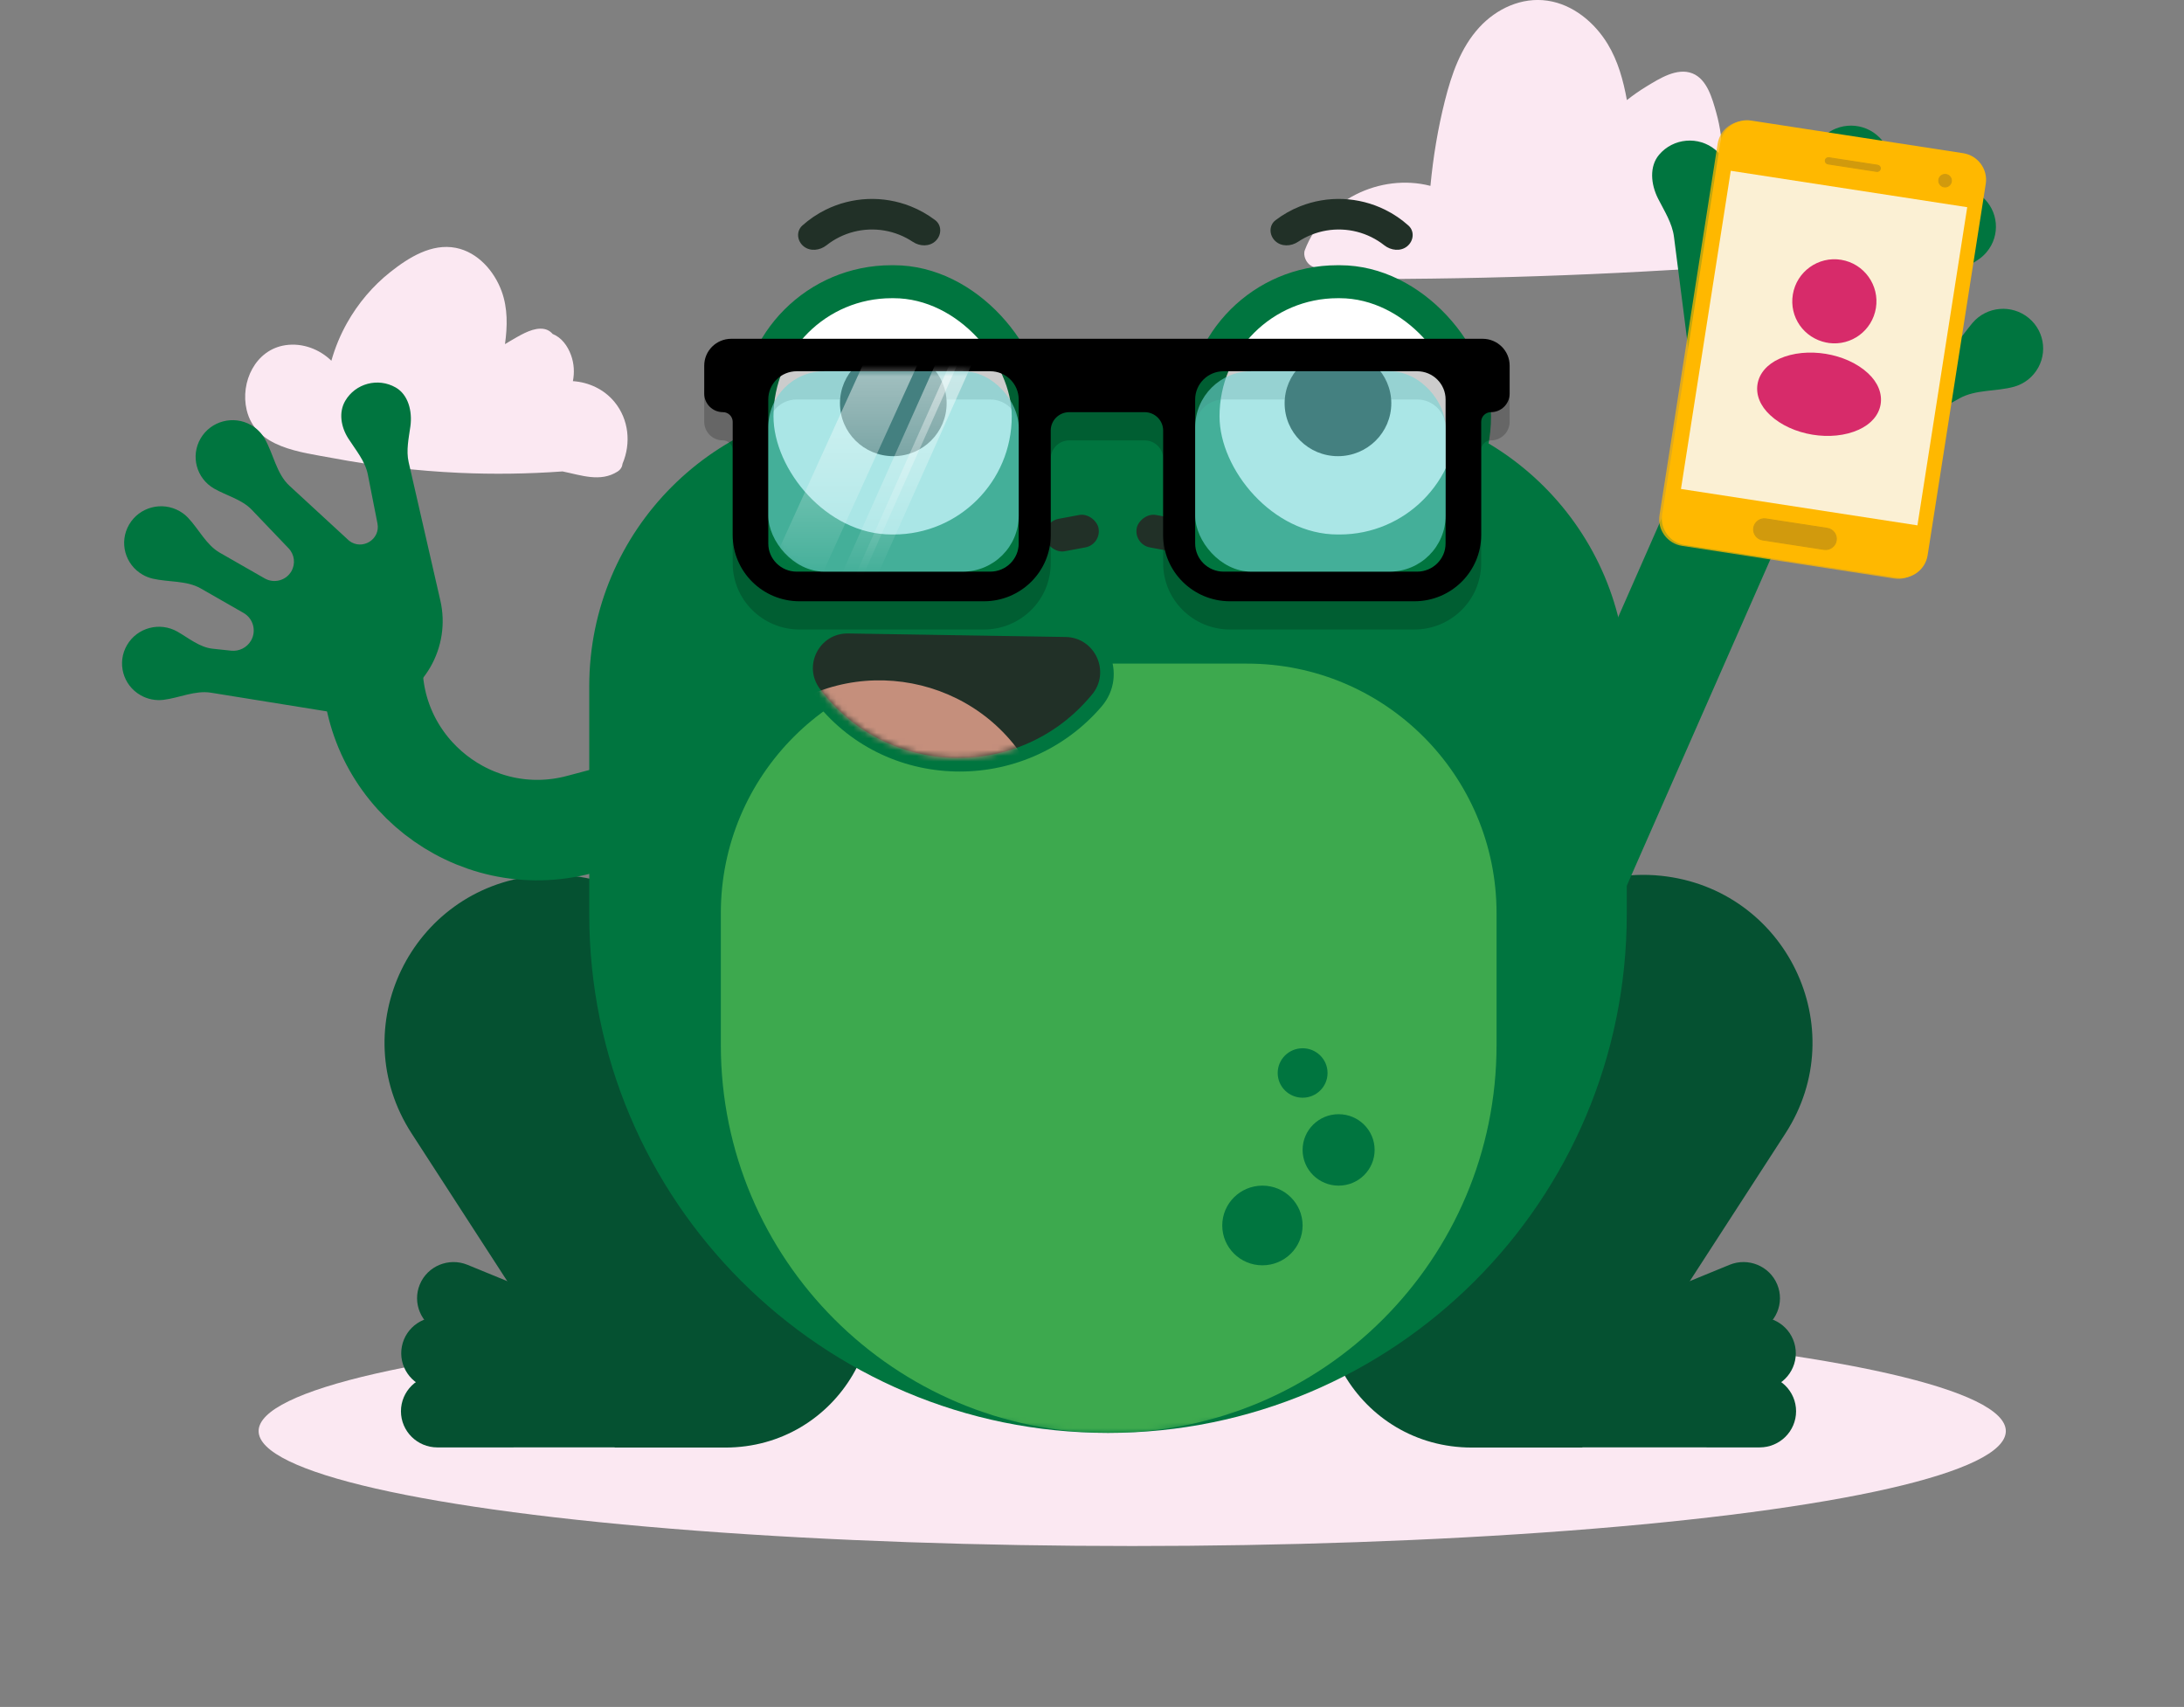 <svg width="380" height="297" viewBox="0 0 380 297" fill="none" xmlns="http://www.w3.org/2000/svg">
<rect x="0" y="0" width="380" height="297" fill="#808080" stroke="none"/>
<path d="M106.921 69.94C105.116 67.739 102.451 66.503 99.683 66.317C99.969 64.824 99.893 63.274 99.359 61.801C98.751 60.121 97.664 58.709 96.153 58.107C95.668 57.54 94.991 57.172 94.016 57.185C92.242 57.208 90.322 58.446 88.823 59.302C88.499 59.485 88.18 59.679 87.863 59.876C88.295 56.779 88.359 53.626 87.286 50.688C86.002 47.17 83.14 43.887 79.329 43.129C75.099 42.289 71.078 44.826 67.902 47.344C64.859 49.754 62.293 52.797 60.391 56.179C59.214 58.273 58.303 60.481 57.657 62.769C55.594 60.752 52.633 59.626 49.684 60.057C44.44 60.826 41.778 66.473 42.916 71.323C44.474 77.963 52.385 78.666 57.948 79.712C65.173 81.073 72.5 81.931 79.844 82.268C85.857 82.543 91.879 82.457 97.881 82.025C101.11 82.679 104.46 83.95 107.442 82.053C108.006 81.693 108.271 81.188 108.322 80.667C109.824 77.124 109.413 72.978 106.923 69.942L106.921 69.94Z" fill="#FBE8F2"/>
<path d="M299.691 27.512C299.684 24.828 299.332 22.134 298.602 19.553C297.928 17.165 297.03 13.784 294.471 12.771C291.787 11.708 288.741 13.672 286.505 15.024C285.311 15.747 284.163 16.55 283.068 17.415C282.443 13.994 281.528 10.623 279.71 7.633C277.43 3.89 273.691 0.772 269.263 0.121C264.78 -0.541 260.38 1.492 257.373 4.778C254.137 8.314 252.555 12.951 251.404 17.513C250.177 22.378 249.355 27.345 248.887 32.341C240.148 30.091 230.36 34.837 227.041 43.494C226.666 44.471 227.285 45.8 228.176 46.28C233.172 48.964 238.964 48.566 244.457 48.523C250.565 48.477 256.673 48.368 262.777 48.197C275.207 47.849 287.626 47.24 300.033 46.385C300.533 46.352 300.951 46.198 301.293 45.964C302.036 45.954 302.786 45.635 303.319 44.865C307.128 39.376 305.259 31.048 299.701 27.506L299.691 27.512Z" fill="#FBE8F2"/>
<ellipse cx="196.998" cy="248.999" rx="152" ry="20" fill="#FBE8F2"/>
<path d="M310.651 197.208C322.506 178.895 310.787 154.642 288.988 152.378C277.294 151.164 265.982 156.967 260.209 167.141L233.714 213.841C224.059 230.859 236.421 251.867 256.092 251.867L275.264 251.867L310.651 197.208Z" fill="#055131"/>
<path d="M309.22 223.478C307.88 220.267 304.168 218.741 300.927 220.07L270.683 232.476L275.532 244.104L305.776 231.698C309.017 230.369 310.559 226.689 309.22 223.478Z" fill="#055131"/>
<path d="M312.342 234.262C311.677 230.85 308.349 228.619 304.908 229.278L272.768 235.433L275.174 247.788L307.314 241.633C310.755 240.974 313.006 237.674 312.342 234.262Z" fill="#055131"/>
<path d="M312.504 245.551C312.505 242.076 309.667 239.259 306.164 239.258L273.427 239.249L273.423 251.833L306.161 251.841C309.663 251.842 312.503 249.026 312.504 245.551Z" fill="#055131"/>
<path d="M71.617 197.209C59.761 178.896 71.481 154.643 93.28 152.379C104.973 151.165 116.286 156.968 122.058 167.142L148.553 213.842C158.209 230.86 145.846 251.868 126.175 251.868L107.004 251.868L71.617 197.209Z" fill="#055131"/>
<path d="M73.048 223.478C74.387 220.267 78.1 218.742 81.341 220.071L111.585 232.477L106.736 244.105L76.491 231.699C73.25 230.37 71.709 226.689 73.048 223.478Z" fill="#055131"/>
<path d="M69.926 234.262C70.59 230.851 73.918 228.619 77.36 229.278L109.499 235.434L107.093 247.789L74.954 241.633C71.513 240.974 69.262 237.674 69.926 234.262Z" fill="#055131"/>
<path d="M69.763 245.552C69.762 242.077 72.601 239.26 76.103 239.259L108.841 239.25L108.844 251.834L76.107 251.842C72.604 251.843 69.764 249.027 69.763 245.552Z" fill="#055131"/>
<path d="M102.525 119.399C102.525 92.276 124.512 70.289 151.635 70.289H233.935C261.058 70.289 283.045 92.276 283.045 119.399V159.058C283.045 208.907 242.634 249.318 192.785 249.318C142.936 249.318 102.525 208.907 102.525 159.058V119.399Z" fill="#00753F"/>
<mask id="mask0_7360_38461" style="mask-type:alpha" maskUnits="userSpaceOnUse" x="102" y="70" width="182" height="180">
<path d="M102.525 119.399C102.525 92.276 124.512 70.289 151.635 70.289H233.935C261.058 70.289 283.045 92.276 283.045 119.399V159.058C283.045 208.907 242.634 249.318 192.785 249.318C142.936 249.318 102.525 208.907 102.525 159.058V119.399Z" fill="#139157"/>
</mask>
<g mask="url(#mask0_7360_38461)">
<path d="M125.42 158.876C125.42 134.901 144.856 115.464 168.832 115.464H216.976C240.952 115.464 260.388 134.901 260.388 158.876V181.834C260.388 219.104 230.174 249.318 192.904 249.318C155.634 249.318 125.42 219.104 125.42 181.834V158.876Z" fill="#3DA94E"/>
<ellipse cx="232.909" cy="200.079" rx="6.266" ry="6.215" fill="#00753F"/>
<ellipse cx="226.647" cy="186.693" rx="4.338" ry="4.302" fill="#00753F"/>
<ellipse cx="219.653" cy="213.225" rx="6.989" ry="6.932" fill="#00753F"/>
</g>
<rect x="128.797" y="46.148" width="53.023" height="52.585" rx="26.293" fill="#00753F"/>
<rect x="134.582" y="51.885" width="41.454" height="41.112" rx="20.556" fill="white"/>
<rect x="206.404" y="46.148" width="53.023" height="52.585" rx="26.293" fill="#00753F"/>
<rect x="212.189" y="51.885" width="41.454" height="41.112" rx="20.556" fill="white"/>
<ellipse cx="155.429" cy="70.17" rx="9.279" ry="9.202" fill="black"/>
<ellipse cx="232.795" cy="70.17" rx="9.279" ry="9.202" fill="black"/>
<rect width="9.397" height="5.738" rx="2.869" transform="matrix(0.983 -0.183 0.186 0.983 181.365 90.798)" fill="#213027"/>
<rect width="9.397" height="5.738" rx="2.869" transform="matrix(-0.983 -0.183 -0.186 0.983 207.551 90.798)" fill="#213027"/>
<path d="M141.445 121.568C137.224 115.938 141.32 107.914 148.357 108.027L185.415 108.626C192.683 108.743 196.407 117.41 191.671 122.926C178.314 138.485 153.741 137.972 141.445 121.568Z" fill="#00753F"/>
<path d="M142.648 119.844C139.648 115.842 142.56 110.138 147.561 110.219L185.399 110.83C190.577 110.914 193.311 116.995 189.937 120.925L189.539 121.388C177.007 135.986 154.185 135.234 142.648 119.844Z" fill="#213027"/>
<mask id="mask1_7360_38461" style="mask-type:alpha" maskUnits="userSpaceOnUse" x="141" y="110" width="51" height="22">
<path d="M142.643 119.839C139.644 115.839 142.556 110.138 147.557 110.219L185.399 110.83C190.577 110.913 193.311 116.992 189.938 120.921L189.541 121.384C177.008 135.982 154.18 135.23 142.643 119.839Z" fill="black"/>
</mask>
<g mask="url(#mask1_7360_38461)">
<path d="M179.596 134.382C181.923 138.796 178.146 143.965 173.221 143.107L135.93 136.612C130.831 135.723 129.091 129.303 133.041 125.95L133.506 125.555C148.194 113.088 170.637 117.386 179.596 134.382Z" fill="#C58F7C"/>
</g>
<path d="M221.871 41.926C220.805 40.904 220.765 39.201 221.939 38.309C223.244 37.317 224.684 36.503 226.219 35.894C228.586 34.955 231.126 34.523 233.673 34.626C236.219 34.73 238.715 35.366 240.997 36.494C242.473 37.223 243.838 38.148 245.055 39.239C246.157 40.227 245.981 41.925 244.835 42.856C243.69 43.788 242.012 43.592 240.851 42.675C240.156 42.127 239.403 41.65 238.604 41.255C237 40.462 235.244 40.015 233.453 39.942C231.662 39.869 229.876 40.173 228.212 40.834C227.378 41.164 226.584 41.581 225.843 42.075C224.617 42.892 222.935 42.947 221.871 41.926Z" fill="#213027"/>
<path d="M162.787 41.926C163.853 40.904 163.893 39.201 162.72 38.309C161.414 37.317 159.974 36.503 158.439 35.894C156.072 34.955 153.532 34.523 150.986 34.626C148.439 34.73 145.943 35.366 143.662 36.494C142.185 37.223 140.82 38.148 139.603 39.239C138.501 40.227 138.678 41.925 139.823 42.856C140.968 43.788 142.646 43.592 143.808 42.675C144.502 42.127 145.255 41.65 146.054 41.255C147.659 40.462 149.414 40.015 151.205 39.942C152.996 39.869 154.782 40.173 156.446 40.834C157.28 41.164 158.074 41.581 158.815 42.075C160.041 42.892 161.723 42.947 162.787 41.926Z" fill="#213027"/>
<path fill-rule="evenodd" clip-rule="evenodd" d="M127.235 58.947C124.637 58.947 122.531 61.035 122.531 63.612V68.482C122.531 70.268 123.991 71.715 125.791 71.715C126.726 71.715 127.483 72.466 127.483 73.393V93.078C127.483 99.451 132.693 104.618 139.12 104.618H171.183C177.609 104.618 182.819 99.451 182.819 93.078V74.907C182.819 73.144 184.26 71.715 186.038 71.715H199.16C200.938 71.715 202.379 73.144 202.379 74.907V93.078C202.379 99.451 207.589 104.618 214.016 104.618H246.078C252.505 104.618 257.715 99.451 257.715 93.078V73.393C257.715 72.466 258.473 71.715 259.407 71.715C261.207 71.715 262.667 70.268 262.667 68.482V63.612C262.667 61.035 260.561 58.947 257.963 58.947H127.235ZM133.671 69.505C133.671 66.793 135.888 64.594 138.623 64.594H172.295C175.03 64.594 177.247 66.793 177.247 69.505V94.551C177.247 97.263 175.03 99.462 172.295 99.462H138.623C135.888 99.462 133.671 97.263 133.671 94.551V69.505ZM207.948 69.505C207.948 66.793 210.165 64.594 212.9 64.594H246.572C249.307 64.594 251.524 66.793 251.524 69.505V94.551C251.524 97.263 249.307 99.462 246.572 99.462H212.9C210.165 99.462 207.948 97.263 207.948 94.551V69.505Z" fill="black"/>
<path opacity="0.2" fill-rule="evenodd" clip-rule="evenodd" d="M127.235 63.857C124.637 63.857 122.531 65.946 122.531 68.523V73.393C122.531 75.178 123.991 76.626 125.791 76.626C126.726 76.626 127.483 77.377 127.483 78.304V97.988C127.483 104.362 132.693 109.529 139.12 109.529H171.183C177.609 109.529 182.819 104.362 182.819 97.988V79.818C182.819 78.055 184.26 76.626 186.038 76.626H199.16C200.938 76.626 202.379 78.055 202.379 79.818V97.988C202.379 104.362 207.589 109.529 214.016 109.529H246.078C252.505 109.529 257.715 104.362 257.715 97.988V78.304C257.715 77.377 258.473 76.626 259.407 76.626C261.207 76.626 262.667 75.178 262.667 73.393V68.523C262.667 65.946 260.561 63.857 257.963 63.857H127.235ZM133.671 74.416C133.671 71.704 135.888 69.505 138.623 69.505H172.295C175.03 69.505 177.247 71.704 177.247 74.416V99.462C177.247 102.174 175.03 104.372 172.295 104.372H138.623C135.888 104.372 133.671 102.174 133.671 99.462V74.416ZM207.948 74.416C207.948 71.704 210.165 69.505 212.9 69.505H246.572C249.307 69.505 251.524 71.704 251.524 74.416V99.462C251.524 102.174 249.307 104.372 246.572 104.372H212.9C210.165 104.372 207.948 102.174 207.948 99.462V74.416Z" fill="black"/>
<rect x="133.676" y="64.594" width="43.576" height="34.867" rx="9.75" fill="#72D6D6" fill-opacity="0.6"/>
<rect x="207.951" y="64.594" width="43.576" height="34.867" rx="9.75" fill="#72D6D6" fill-opacity="0.6"/>
<mask id="mask2_7360_38461" style="mask-type:alpha" maskUnits="userSpaceOnUse" x="133" y="64" width="45" height="36">
<rect x="133.676" y="64.594" width="43.576" height="34.867" rx="9.75" fill="#72D6D6"/>
</mask>
<g mask="url(#mask2_7360_38461)">
<path opacity="0.52" d="M150.18 63.367H159.672L142.92 100.199H133.428L150.18 63.367Z" fill="url(#paint0_linear_7360_38461)"/>
<path opacity="0.52" d="M162.764 63.367H166.605L150.144 100.199H146.303L162.764 63.367Z" fill="url(#paint1_linear_7360_38461)"/>
<path opacity="0.52" d="M165.241 63.367H169.082L152.62 100.199H148.779L165.241 63.367Z" fill="url(#paint2_linear_7360_38461)"/>
</g>
<path d="M330.326 45.202C332.378 42.775 332.646 39.237 334.055 36.395C334.297 35.906 334.603 35.437 334.972 35.001C337.444 32.076 341.838 31.693 344.787 34.145C347.736 36.596 348.122 40.955 345.65 43.879C345.276 44.321 344.858 44.706 344.408 45.031C341.749 46.95 338.14 47.806 336.026 50.306L330.281 57.103C328.912 58.722 329.126 61.135 330.758 62.492C331.928 63.465 333.566 63.662 334.937 62.995L338.072 61.468C340.286 60.39 341.602 58.078 343.188 56.202C345.66 53.278 350.055 52.895 353.003 55.346C355.952 57.798 356.339 62.156 353.866 65.081C352.921 66.199 351.694 66.946 350.375 67.305C347.296 68.141 343.745 67.751 340.958 69.299L320.693 80.558C314.311 84.103 306.384 83.366 300.778 78.705C297.38 75.879 295.182 71.885 294.624 67.522L291.258 41.202C290.954 38.821 289.587 36.712 288.499 34.571C287.212 32.04 286.959 28.946 288.664 26.93C291.136 24.005 295.53 23.622 298.479 26.074C300.33 27.612 300.887 30.192 300.434 32.622C299.927 35.345 298.871 38.114 299.307 40.846L300.741 49.839C301.224 52.866 305.231 53.683 306.879 51.092L313.703 37.853C315.328 34.701 314.477 30.707 315.256 27.254C315.492 26.211 315.976 25.206 316.716 24.33C319.188 21.406 323.583 21.023 326.532 23.474C329.48 25.926 329.867 30.284 327.395 33.209C325.649 35.274 323.183 36.902 322.102 39.374L318.09 48.555C317.443 50.036 317.854 51.764 319.102 52.801C320.659 54.095 322.979 53.893 324.284 52.349L330.326 45.202Z" fill="#00753F"/>
<path d="M272.084 153.962L306.538 75.659" stroke="#00753F" stroke-width="20.19" stroke-linecap="round"/>
<g opacity="0.75">
<path d="M329.567 100.658L292.669 94.979C290.112 94.585 288.345 92.189 288.741 89.653L298.857 25.015C299.253 22.48 301.67 20.727 304.227 21.121L341.126 26.8C343.683 27.194 345.45 29.59 345.053 32.126L334.938 96.763C334.541 99.299 332.124 101.052 329.567 100.658Z" fill="#FFB800"/>
<path d="M341.829 36.194L300.686 29.861L292.022 85.221L333.166 91.553L341.829 36.194Z" fill="#FFB800"/>
<path d="M316.902 95.74L306.24 94.099C305.223 93.942 304.52 92.988 304.678 91.98C304.836 90.971 305.797 90.274 306.814 90.43L317.476 92.071C318.494 92.228 319.197 93.181 319.039 94.19C318.881 95.199 317.92 95.896 316.902 95.74Z" fill="#FFB800" stroke="#FFB800" stroke-width="0.173" stroke-miterlimit="10"/>
<path d="M326.08 29.971L317.594 28.665C317.295 28.619 317.088 28.338 317.134 28.041C317.181 27.745 317.464 27.54 317.763 27.586L326.249 28.892C326.548 28.938 326.755 29.218 326.708 29.515C326.662 29.812 326.379 30.017 326.08 29.971Z" fill="#FFB800" stroke="#FFB800" stroke-width="0.173" stroke-miterlimit="10"/>
<path d="M337.805 32.66C338.406 32.752 338.968 32.344 339.062 31.748C339.155 31.152 338.744 30.594 338.143 30.502C337.542 30.409 336.979 30.817 336.886 31.413C336.793 32.009 337.204 32.567 337.805 32.66Z" fill="#FFB800" stroke="#FFB800" stroke-width="0.173" stroke-miterlimit="10"/>
</g>
<path d="M330.022 100.514L293.124 94.835C290.567 94.441 288.8 92.045 289.197 89.509L299.312 24.872C299.709 22.336 302.125 20.583 304.682 20.977L341.581 26.656C344.138 27.05 345.905 29.446 345.508 31.982L335.393 96.619C334.996 99.155 332.579 100.908 330.022 100.514Z" fill="#FFB800"/>
<path d="M342.284 36.05L301.141 29.717L292.477 85.077L333.621 91.409L342.284 36.05Z" fill="#FBF0D4"/>
<path d="M317.357 95.596L306.695 93.955C305.678 93.798 304.975 92.844 305.133 91.836C305.291 90.827 306.252 90.13 307.269 90.286L317.931 91.927C318.949 92.084 319.652 93.037 319.494 94.046C319.336 95.055 318.375 95.752 317.357 95.596Z" fill="#D19A0D" stroke="#D19A0D" stroke-width="0.173" stroke-miterlimit="10"/>
<path d="M326.535 29.827L318.049 28.521C317.75 28.475 317.543 28.194 317.589 27.897C317.636 27.601 317.919 27.396 318.218 27.442L326.704 28.748C327.003 28.794 327.21 29.074 327.163 29.371C327.117 29.668 326.834 29.873 326.535 29.827Z" fill="#D19A0D" stroke="#D19A0D" stroke-width="0.173" stroke-miterlimit="10"/>
<path d="M338.26 32.516C338.861 32.608 339.424 32.2 339.517 31.604C339.61 31.008 339.199 30.45 338.598 30.358C337.997 30.265 337.434 30.674 337.341 31.269C337.248 31.865 337.659 32.423 338.26 32.516Z" fill="#D19A0D" stroke="#D19A0D" stroke-width="0.173" stroke-miterlimit="10"/>
<path fill-rule="evenodd" clip-rule="evenodd" d="M311.941 51.24C312.597 47.255 316.371 44.548 320.356 45.205C324.342 45.861 327.049 49.634 326.392 53.62C325.733 57.527 322.155 60.187 318.238 59.683L318.208 59.678L318.132 59.666C318.043 59.635 317.921 59.615 317.797 59.611C313.834 58.817 311.297 55.15 311.941 51.24ZM309.602 62.418C314.342 60.292 321.264 61.432 325.042 64.96C326.748 66.553 327.512 68.46 327.219 70.334C326.909 72.22 325.559 73.779 323.429 74.756C321.064 75.836 318.147 76.09 315.348 75.629C312.549 75.168 309.868 73.992 307.974 72.212C306.267 70.618 305.488 68.709 305.796 66.838C306.104 64.967 307.457 63.393 309.602 62.418Z" fill="#D72B6A"/>
<path d="M38.25 96.172C35.873 94.81 34.6 92.065 32.713 90.085C32.295 89.646 31.806 89.258 31.251 88.941C28.174 87.179 24.24 88.225 22.464 91.276C20.687 94.328 21.741 98.229 24.818 99.991C25.382 100.314 25.974 100.542 26.577 100.682C29.333 101.318 32.474 100.979 34.924 102.382L42.367 106.643C44.07 107.619 44.654 109.779 43.67 111.468C42.966 112.679 41.607 113.364 40.206 113.214L37.001 112.873C34.734 112.632 32.856 111.039 30.883 109.909C27.806 108.148 23.872 109.193 22.095 112.244C20.319 115.296 21.373 119.198 24.45 120.959C25.714 121.683 27.124 121.933 28.469 121.765C31.21 121.421 33.971 120.084 36.695 120.524L58.161 123.984C64.827 125.058 71.469 121.933 74.846 116.132C76.893 112.615 77.527 108.461 76.62 104.501L71.105 80.423C70.638 78.386 71.116 76.254 71.405 74.182C71.774 71.53 71.021 68.663 68.849 67.42C65.772 65.658 61.838 66.704 60.062 69.755C58.902 71.748 59.316 74.28 60.6 76.287C61.888 78.299 63.541 80.226 64.002 82.569L65.676 91.08C66.222 93.857 63.007 95.823 60.751 94.091L50.354 84.51C48.097 82.431 47.583 78.975 46.055 76.319C45.509 75.37 44.709 74.547 43.686 73.961C40.609 72.199 36.675 73.245 34.898 76.296C33.122 79.347 34.176 83.249 37.253 85.011C39.426 86.255 42.083 86.892 43.809 88.699L50.217 95.406C51.25 96.488 51.444 98.115 50.692 99.406C49.755 101.017 47.678 101.569 46.053 100.639L38.25 96.172Z" fill="#00753F"/>
<path d="M64.785 115.123V115.123C64.378 134.185 82.436 148.359 100.884 143.456L113.316 140.153" stroke="#00753F" stroke-width="17.483" stroke-linecap="round"/>
<defs>
<linearGradient id="paint0_linear_7360_38461" x1="146.55" y1="63.367" x2="146.55" y2="100.199" gradientUnits="userSpaceOnUse">
<stop stop-color="white"/>
<stop offset="1" stop-color="white" stop-opacity="0"/>
</linearGradient>
<linearGradient id="paint1_linear_7360_38461" x1="156.454" y1="63.367" x2="156.454" y2="100.199" gradientUnits="userSpaceOnUse">
<stop stop-color="white"/>
<stop offset="1" stop-color="white" stop-opacity="0"/>
</linearGradient>
<linearGradient id="paint2_linear_7360_38461" x1="158.93" y1="63.367" x2="158.93" y2="100.199" gradientUnits="userSpaceOnUse">
<stop stop-color="white"/>
<stop offset="1" stop-color="white" stop-opacity="0"/>
</linearGradient>
</defs>
</svg>
